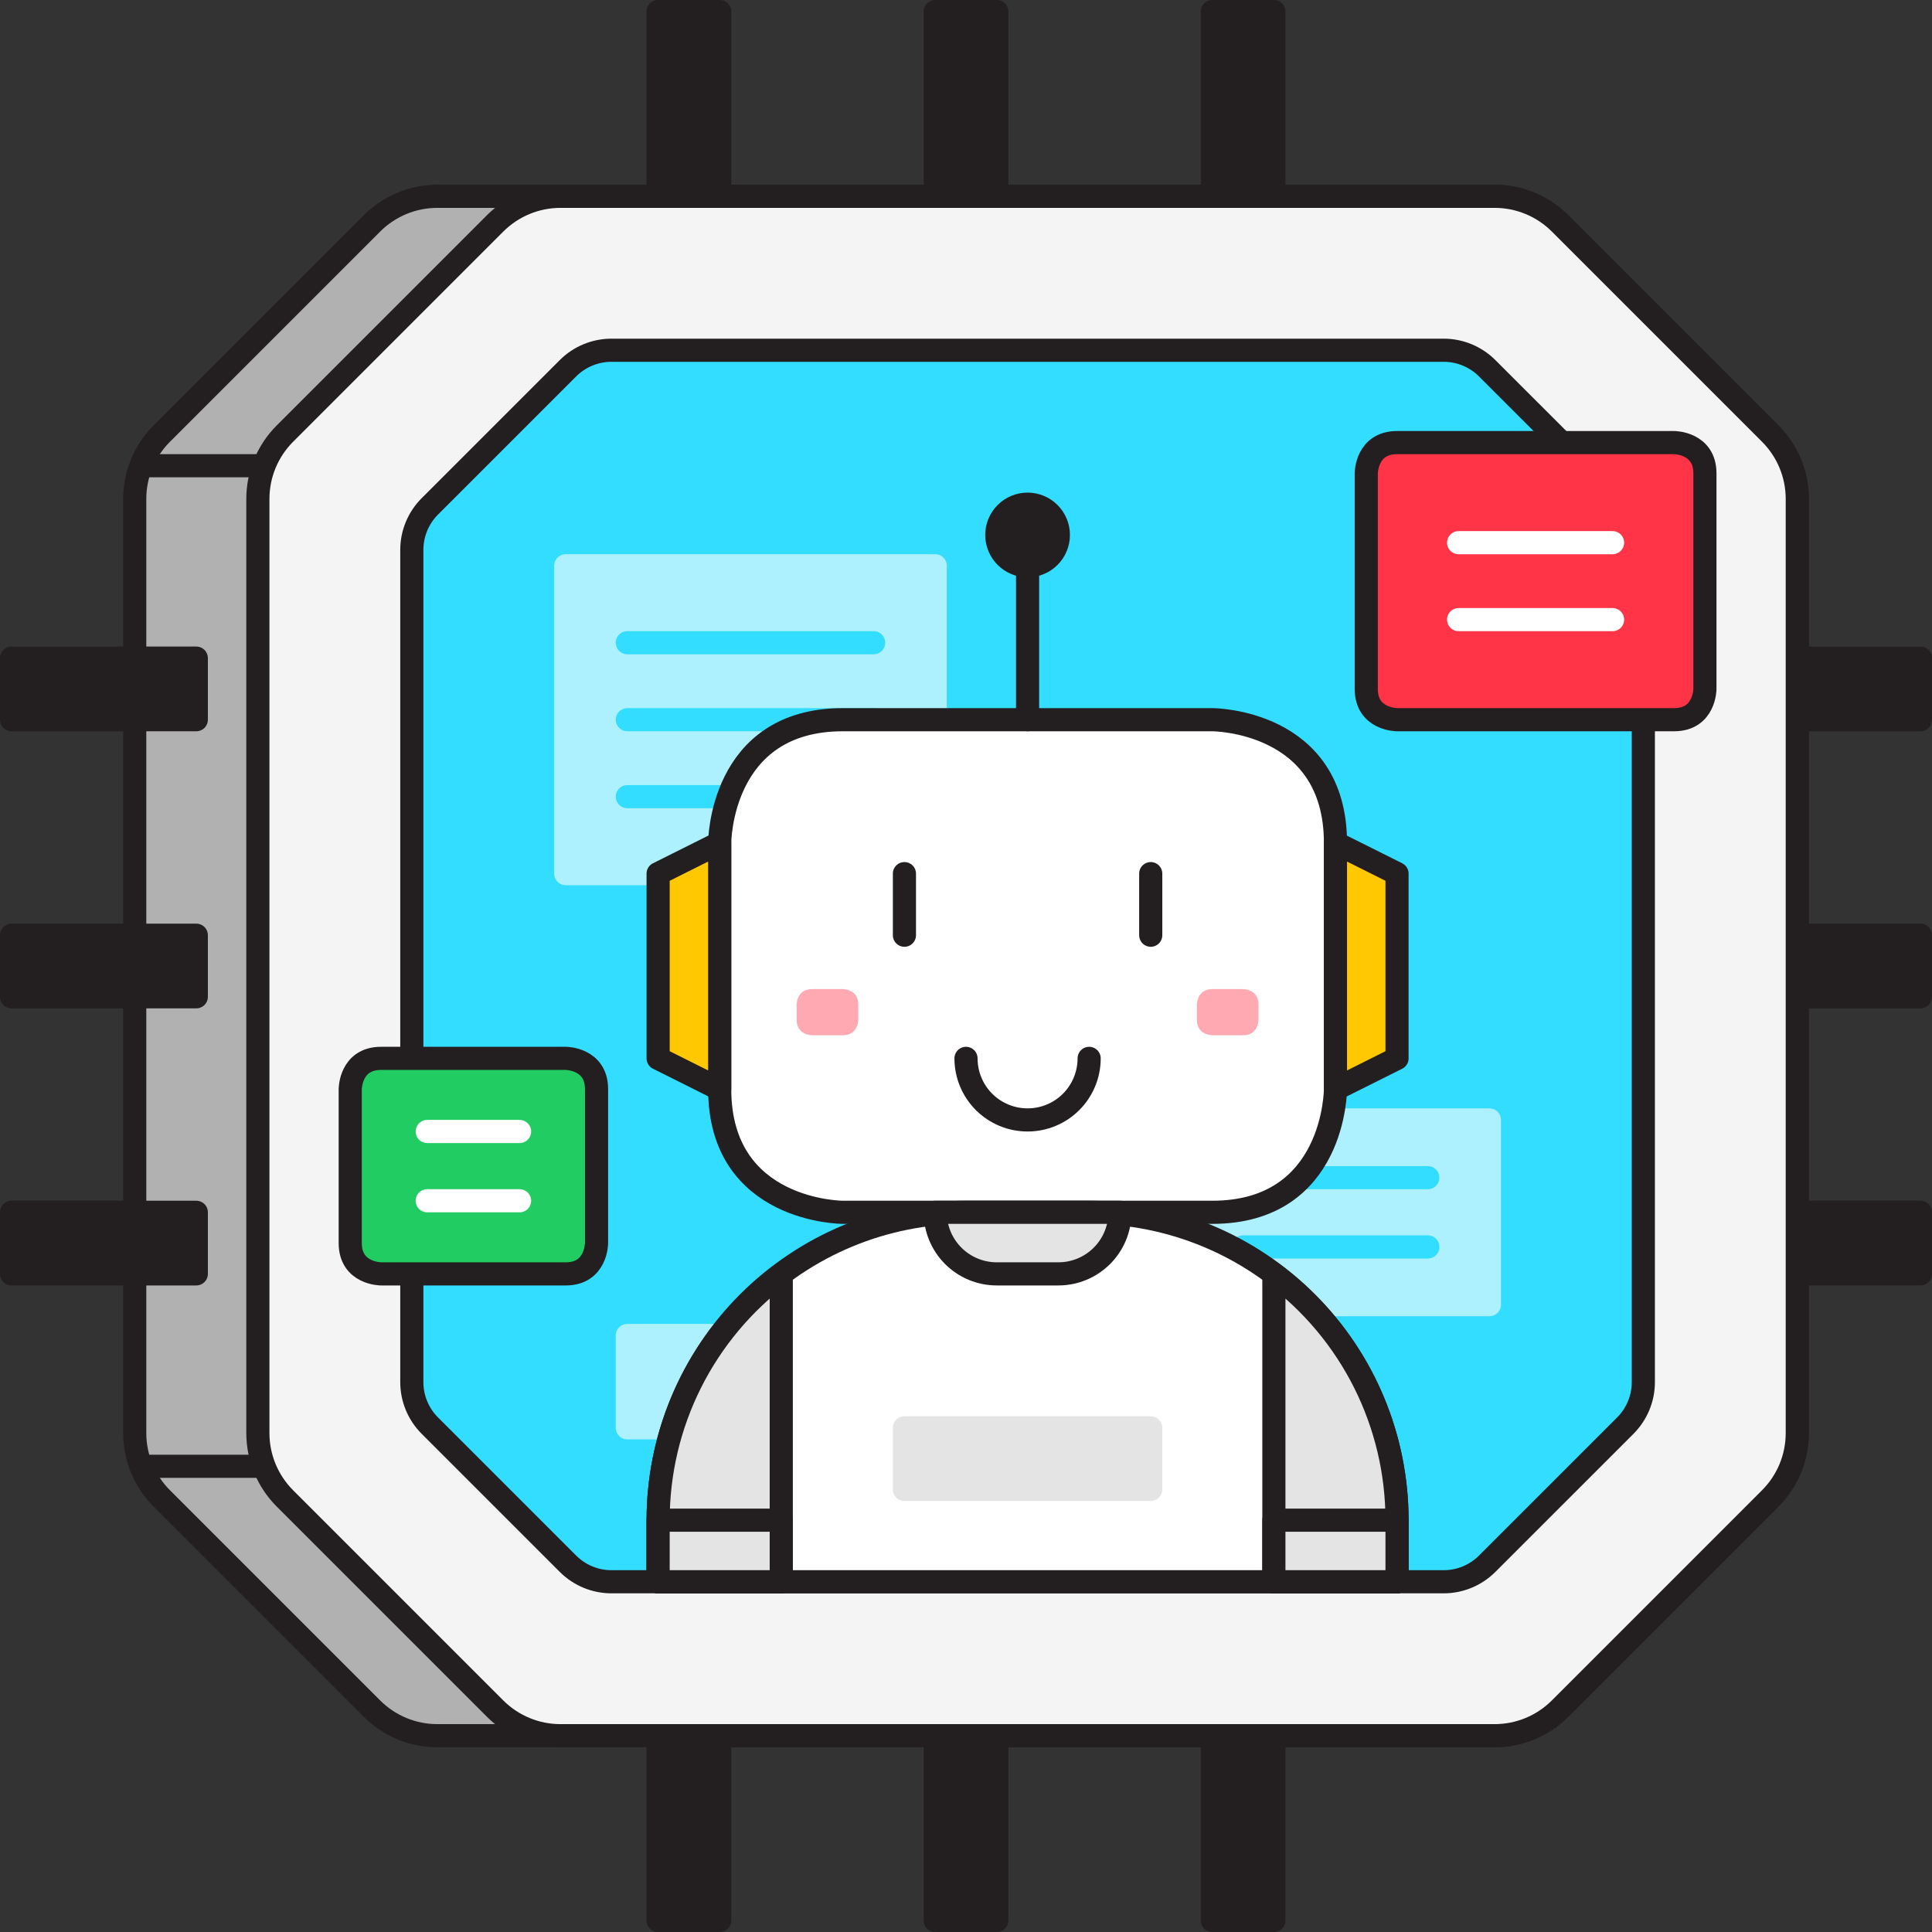 <svg width="167" height="167" viewBox="0 0 167 167" fill="none" xmlns="http://www.w3.org/2000/svg">
<rect x="0" y="0" width="167" height="167" fill="#333333" stroke="none"/>
<path d="M37.802 150.032C35.685 150.032 33.654 149.191 32.157 147.694L13.984 129.521C12.487 128.024 11.646 125.993 11.646 123.876V43.124C11.646 41.007 12.487 38.976 13.984 37.479L32.157 19.306C33.654 17.809 35.685 16.968 37.802 16.968H129.198C131.316 16.968 133.347 17.809 134.844 19.306L153.017 37.479C154.514 38.976 155.355 41.007 155.355 43.124V123.876C155.355 125.993 154.514 128.024 153.017 129.521L134.844 147.694C133.347 149.191 131.316 150.032 129.198 150.032H37.802Z" fill="#B1B1B1" stroke="#231F20" stroke-width="2" stroke-linecap="round" stroke-linejoin="round"/>
<path d="M12.976 40.254H22.29" stroke="#231F20" stroke-width="2" stroke-linecap="round" stroke-linejoin="round"/>
<path d="M12.976 126.746H22.29" stroke="#231F20" stroke-width="2" stroke-linecap="round" stroke-linejoin="round"/>
<path d="M150.032 80.839H166V86.161H150.032V80.839Z" fill="#231F20" stroke="#231F20" stroke-width="2" stroke-linecap="round" stroke-linejoin="round"/>
<path d="M150.032 56.887H166V62.21H150.032V56.887Z" fill="#231F20" stroke="#231F20" stroke-width="2" stroke-linecap="round" stroke-linejoin="round"/>
<path d="M150.032 104.79H166V110.113H150.032V104.79Z" fill="#231F20" stroke="#231F20" stroke-width="2" stroke-linecap="round" stroke-linejoin="round"/>
<path d="M1 80.839H16.968V86.161H1V80.839Z" fill="#231F20" stroke="#231F20" stroke-width="2" stroke-linecap="round" stroke-linejoin="round"/>
<path d="M1 56.887H16.968V62.21H1V56.887Z" fill="#231F20" stroke="#231F20" stroke-width="2" stroke-linecap="round" stroke-linejoin="round"/>
<path d="M1 104.79H16.968V110.113H1V104.79Z" fill="#231F20" stroke="#231F20" stroke-width="2" stroke-linecap="round" stroke-linejoin="round"/>
<path d="M86.161 1V16.968H80.839V1L86.161 1Z" fill="#231F20" stroke="#231F20" stroke-width="2" stroke-linecap="round" stroke-linejoin="round"/>
<path d="M110.113 1V16.968H104.791V1L110.113 1Z" fill="#231F20" stroke="#231F20" stroke-width="2" stroke-linecap="round" stroke-linejoin="round"/>
<path d="M62.21 1V16.968H56.887V1L62.21 1Z" fill="#231F20" stroke="#231F20" stroke-width="2" stroke-linecap="round" stroke-linejoin="round"/>
<path d="M86.161 150.032V166H80.839V150.032H86.161Z" fill="#231F20" stroke="#231F20" stroke-width="2" stroke-linecap="round" stroke-linejoin="round"/>
<path d="M110.113 150.032V166H104.791V150.032H110.113Z" fill="#231F20" stroke="#231F20" stroke-width="2" stroke-linecap="round" stroke-linejoin="round"/>
<path d="M62.21 150.032V166H56.887V150.032H62.21Z" fill="#231F20" stroke="#231F20" stroke-width="2" stroke-linecap="round" stroke-linejoin="round"/>
<path d="M48.447 150.032C46.329 150.032 44.299 149.191 42.801 147.694L24.628 129.521C23.131 128.024 22.29 125.993 22.29 123.876V43.124C22.29 41.007 23.131 38.976 24.628 37.479L42.801 19.306C44.299 17.809 46.329 16.968 48.447 16.968H129.198C131.315 16.968 133.346 17.809 134.843 19.306L153.016 37.479C154.513 38.976 155.355 41.007 155.355 43.124V123.876C155.355 125.993 154.513 128.024 153.016 129.521L134.843 147.694C133.346 149.191 131.315 150.032 129.198 150.032H48.447Z" fill="#F4F4F4" stroke="#231F20" stroke-width="2" stroke-linecap="round" stroke-linejoin="round"/>
<path d="M124.788 136.726C126.2 136.726 127.554 136.165 128.552 135.167L140.489 123.231C140.983 122.736 141.376 122.15 141.643 121.504C141.911 120.858 142.048 120.166 142.048 119.467V47.533C142.048 46.834 141.911 46.142 141.643 45.496C141.376 44.85 140.983 44.264 140.489 43.769L128.552 31.833C127.554 30.835 126.2 30.274 124.788 30.274H52.857C51.445 30.274 50.091 30.835 49.093 31.833L37.156 43.769C36.661 44.264 36.269 44.85 36.002 45.496C35.734 46.142 35.597 46.834 35.597 47.533V119.467C35.597 120.166 35.734 120.858 36.002 121.504C36.269 122.15 36.661 122.736 37.156 123.231L49.093 135.167C50.091 136.165 51.445 136.726 52.857 136.726H124.788Z" fill="#33DDFF" stroke="#231F20" stroke-width="2" stroke-linecap="round" stroke-linejoin="round"/>
<path d="M102.129 96.806H128.742V112.774H102.129V96.806Z" fill="#ADF1FF" stroke="#ADF1FF" stroke-width="2" stroke-linecap="round" stroke-linejoin="round"/>
<path d="M107.451 101.796H123.419" stroke="#33DDFF" stroke-width="2" stroke-linecap="round" stroke-linejoin="round"/>
<path d="M123.419 107.784H107.451" stroke="#33DDFF" stroke-width="2" stroke-linecap="round" stroke-linejoin="round"/>
<path d="M48.903 48.903H80.839V75.516H48.903V48.903Z" fill="#ADF1FF" stroke="#ADF1FF" stroke-width="2" stroke-linecap="round" stroke-linejoin="round"/>
<path d="M54.226 55.556H75.516" stroke="#33DDFF" stroke-width="2" stroke-linecap="round" stroke-linejoin="round"/>
<path d="M54.226 62.21H75.516" stroke="#33DDFF" stroke-width="2" stroke-linecap="round" stroke-linejoin="round"/>
<path d="M75.516 68.863H54.226" stroke="#33DDFF" stroke-width="2" stroke-linecap="round" stroke-linejoin="round"/>
<path d="M54.226 115.435H64.871V123.419H54.226V115.435Z" fill="#ADF1FF" stroke="#ADF1FF" stroke-width="2" stroke-linecap="round" stroke-linejoin="round"/>
<path d="M120.758 38.258H144.71C144.71 38.258 147.371 38.258 147.371 40.919V59.548C147.371 59.548 147.371 62.21 144.71 62.21H120.758C120.758 62.21 118.097 62.21 118.097 59.548V40.919C118.097 40.919 118.097 38.258 120.758 38.258Z" fill="#FF3446" stroke="#231F20" stroke-width="2" stroke-linecap="round" stroke-linejoin="round"/>
<path d="M126.081 46.907H139.388" stroke="white" stroke-width="2" stroke-linecap="round" stroke-linejoin="round"/>
<path d="M139.388 53.56H126.081" stroke="white" stroke-width="2" stroke-linecap="round" stroke-linejoin="round"/>
<path d="M32.936 91.484H48.903C48.903 91.484 51.565 91.484 51.565 94.145V107.452C51.565 107.452 51.565 110.113 48.903 110.113H32.936C32.936 110.113 30.274 110.113 30.274 107.452V94.145C30.274 94.145 30.274 91.484 32.936 91.484Z" fill="#21CD62" stroke="#231F20" stroke-width="2" stroke-linecap="round" stroke-linejoin="round"/>
<path d="M36.928 97.804H44.912" stroke="white" stroke-width="2" stroke-linecap="round" stroke-linejoin="round"/>
<path d="M44.912 103.792H36.928" stroke="white" stroke-width="2" stroke-linecap="round" stroke-linejoin="round"/>
<path d="M104.79 104.79H72.855C72.855 104.79 62.21 104.79 62.21 94.145L62.21 72.855C62.21 72.855 62.21 62.21 72.855 62.21L104.79 62.21C104.79 62.21 115.436 62.21 115.436 72.855V94.145C115.436 94.145 115.436 104.79 104.79 104.79Z" fill="white" stroke="#231F20" stroke-width="2" stroke-linecap="round" stroke-linejoin="round"/>
<path d="M120.758 91.484L115.436 94.145V72.855L120.758 75.516V91.484Z" fill="#FFC800" stroke="#231F20" stroke-width="2" stroke-linecap="round" stroke-linejoin="round"/>
<path d="M62.209 94.145L56.887 91.484V75.516L62.209 72.855V94.145Z" fill="#FFC800" stroke="#231F20" stroke-width="2" stroke-linecap="round" stroke-linejoin="round"/>
<path d="M120.758 136.726H56.887V131.403C56.887 127.908 57.575 124.448 58.913 121.219C60.25 117.99 62.21 115.056 64.682 112.585C67.153 110.114 70.087 108.154 73.315 106.816C76.544 105.479 80.005 104.79 83.5 104.79H94.145C101.203 104.79 107.972 107.594 112.963 112.585C117.954 117.576 120.758 124.345 120.758 131.403V136.726Z" fill="white" stroke="#231F20" stroke-width="2" stroke-linecap="round" stroke-linejoin="round"/>
<path d="M78.178 123.419H99.468V128.742H78.178V123.419Z" fill="#E4E4E4" stroke="#E4E4E4" stroke-width="2" stroke-linecap="round" stroke-linejoin="round"/>
<path d="M80.839 104.79H96.807C96.807 106.202 96.246 107.556 95.248 108.554C94.249 109.552 92.896 110.113 91.484 110.113H86.161C84.75 110.113 83.396 109.552 82.398 108.554C81.4 107.556 80.839 106.202 80.839 104.79Z" fill="#E4E4E4" stroke="#231F20" stroke-width="2" stroke-linecap="round" stroke-linejoin="round"/>
<path d="M99.468 75.516V80.839Z" fill="white"/>
<path d="M99.468 75.516V80.839" stroke="#231F20" stroke-width="2" stroke-linecap="round" stroke-linejoin="round"/>
<path d="M78.178 80.839V75.516Z" fill="white"/>
<path d="M78.178 80.839V75.516" stroke="#231F20" stroke-width="2" stroke-linecap="round" stroke-linejoin="round"/>
<path d="M104.791 85.496H107.452C107.452 85.496 108.783 85.496 108.783 86.827V88.157C108.783 88.157 108.783 89.488 107.452 89.488H104.791C104.791 89.488 103.46 89.488 103.46 88.157V86.827C103.46 86.827 103.46 85.496 104.791 85.496Z" fill="#FFA9B3"/>
<path d="M72.855 89.488H70.194C70.194 89.488 68.863 89.488 68.863 88.157V86.827C68.863 86.827 68.863 85.496 70.194 85.496H72.855C72.855 85.496 74.186 85.496 74.186 86.827V88.157C74.186 88.157 74.186 89.488 72.855 89.488Z" fill="#FFA9B3"/>
<path d="M110.113 110.149V136.726H120.758V131.403C120.758 127.277 119.796 123.208 117.948 119.518C116.1 115.829 113.418 112.621 110.113 110.149Z" fill="#E4E4E4" stroke="#231F20" stroke-width="2" stroke-linecap="round" stroke-linejoin="round"/>
<path d="M67.532 110.149V136.726H56.887V131.403C56.887 127.277 57.849 123.208 59.697 119.518C61.545 115.829 64.228 112.621 67.532 110.149Z" fill="#E4E4E4" stroke="#231F20" stroke-width="2" stroke-linecap="round" stroke-linejoin="round"/>
<path d="M83.5 91.484C83.5 92.895 84.061 94.249 85.059 95.248C86.057 96.246 87.411 96.806 88.823 96.806C90.234 96.806 91.588 96.246 92.586 95.248C93.584 94.249 94.145 92.895 94.145 91.484" stroke="#231F20" stroke-width="2" stroke-linecap="round" stroke-linejoin="round"/>
<path d="M86.161 46.242C86.161 46.948 86.442 47.625 86.941 48.124C87.44 48.623 88.117 48.903 88.822 48.903C89.528 48.903 90.205 48.623 90.704 48.124C91.203 47.625 91.484 46.948 91.484 46.242C91.484 45.536 91.203 44.859 90.704 44.36C90.205 43.861 89.528 43.581 88.822 43.581C88.117 43.581 87.44 43.861 86.941 44.36C86.442 44.859 86.161 45.536 86.161 46.242Z" fill="#231F20" stroke="#231F20" stroke-width="2" stroke-linecap="round" stroke-linejoin="round"/>
<path d="M88.822 48.903V62.21" stroke="#231F20" stroke-width="2" stroke-linecap="round" stroke-linejoin="round"/>
<path d="M110.113 131.403H120.758V136.726H110.113V131.403Z" fill="#E4E4E4" stroke="#231F20" stroke-width="2" stroke-linecap="round" stroke-linejoin="round"/>
<path d="M56.887 131.403H67.532V136.726H56.887V131.403Z" fill="#E4E4E4" stroke="#231F20" stroke-width="2" stroke-linecap="round" stroke-linejoin="round"/>
</svg>
